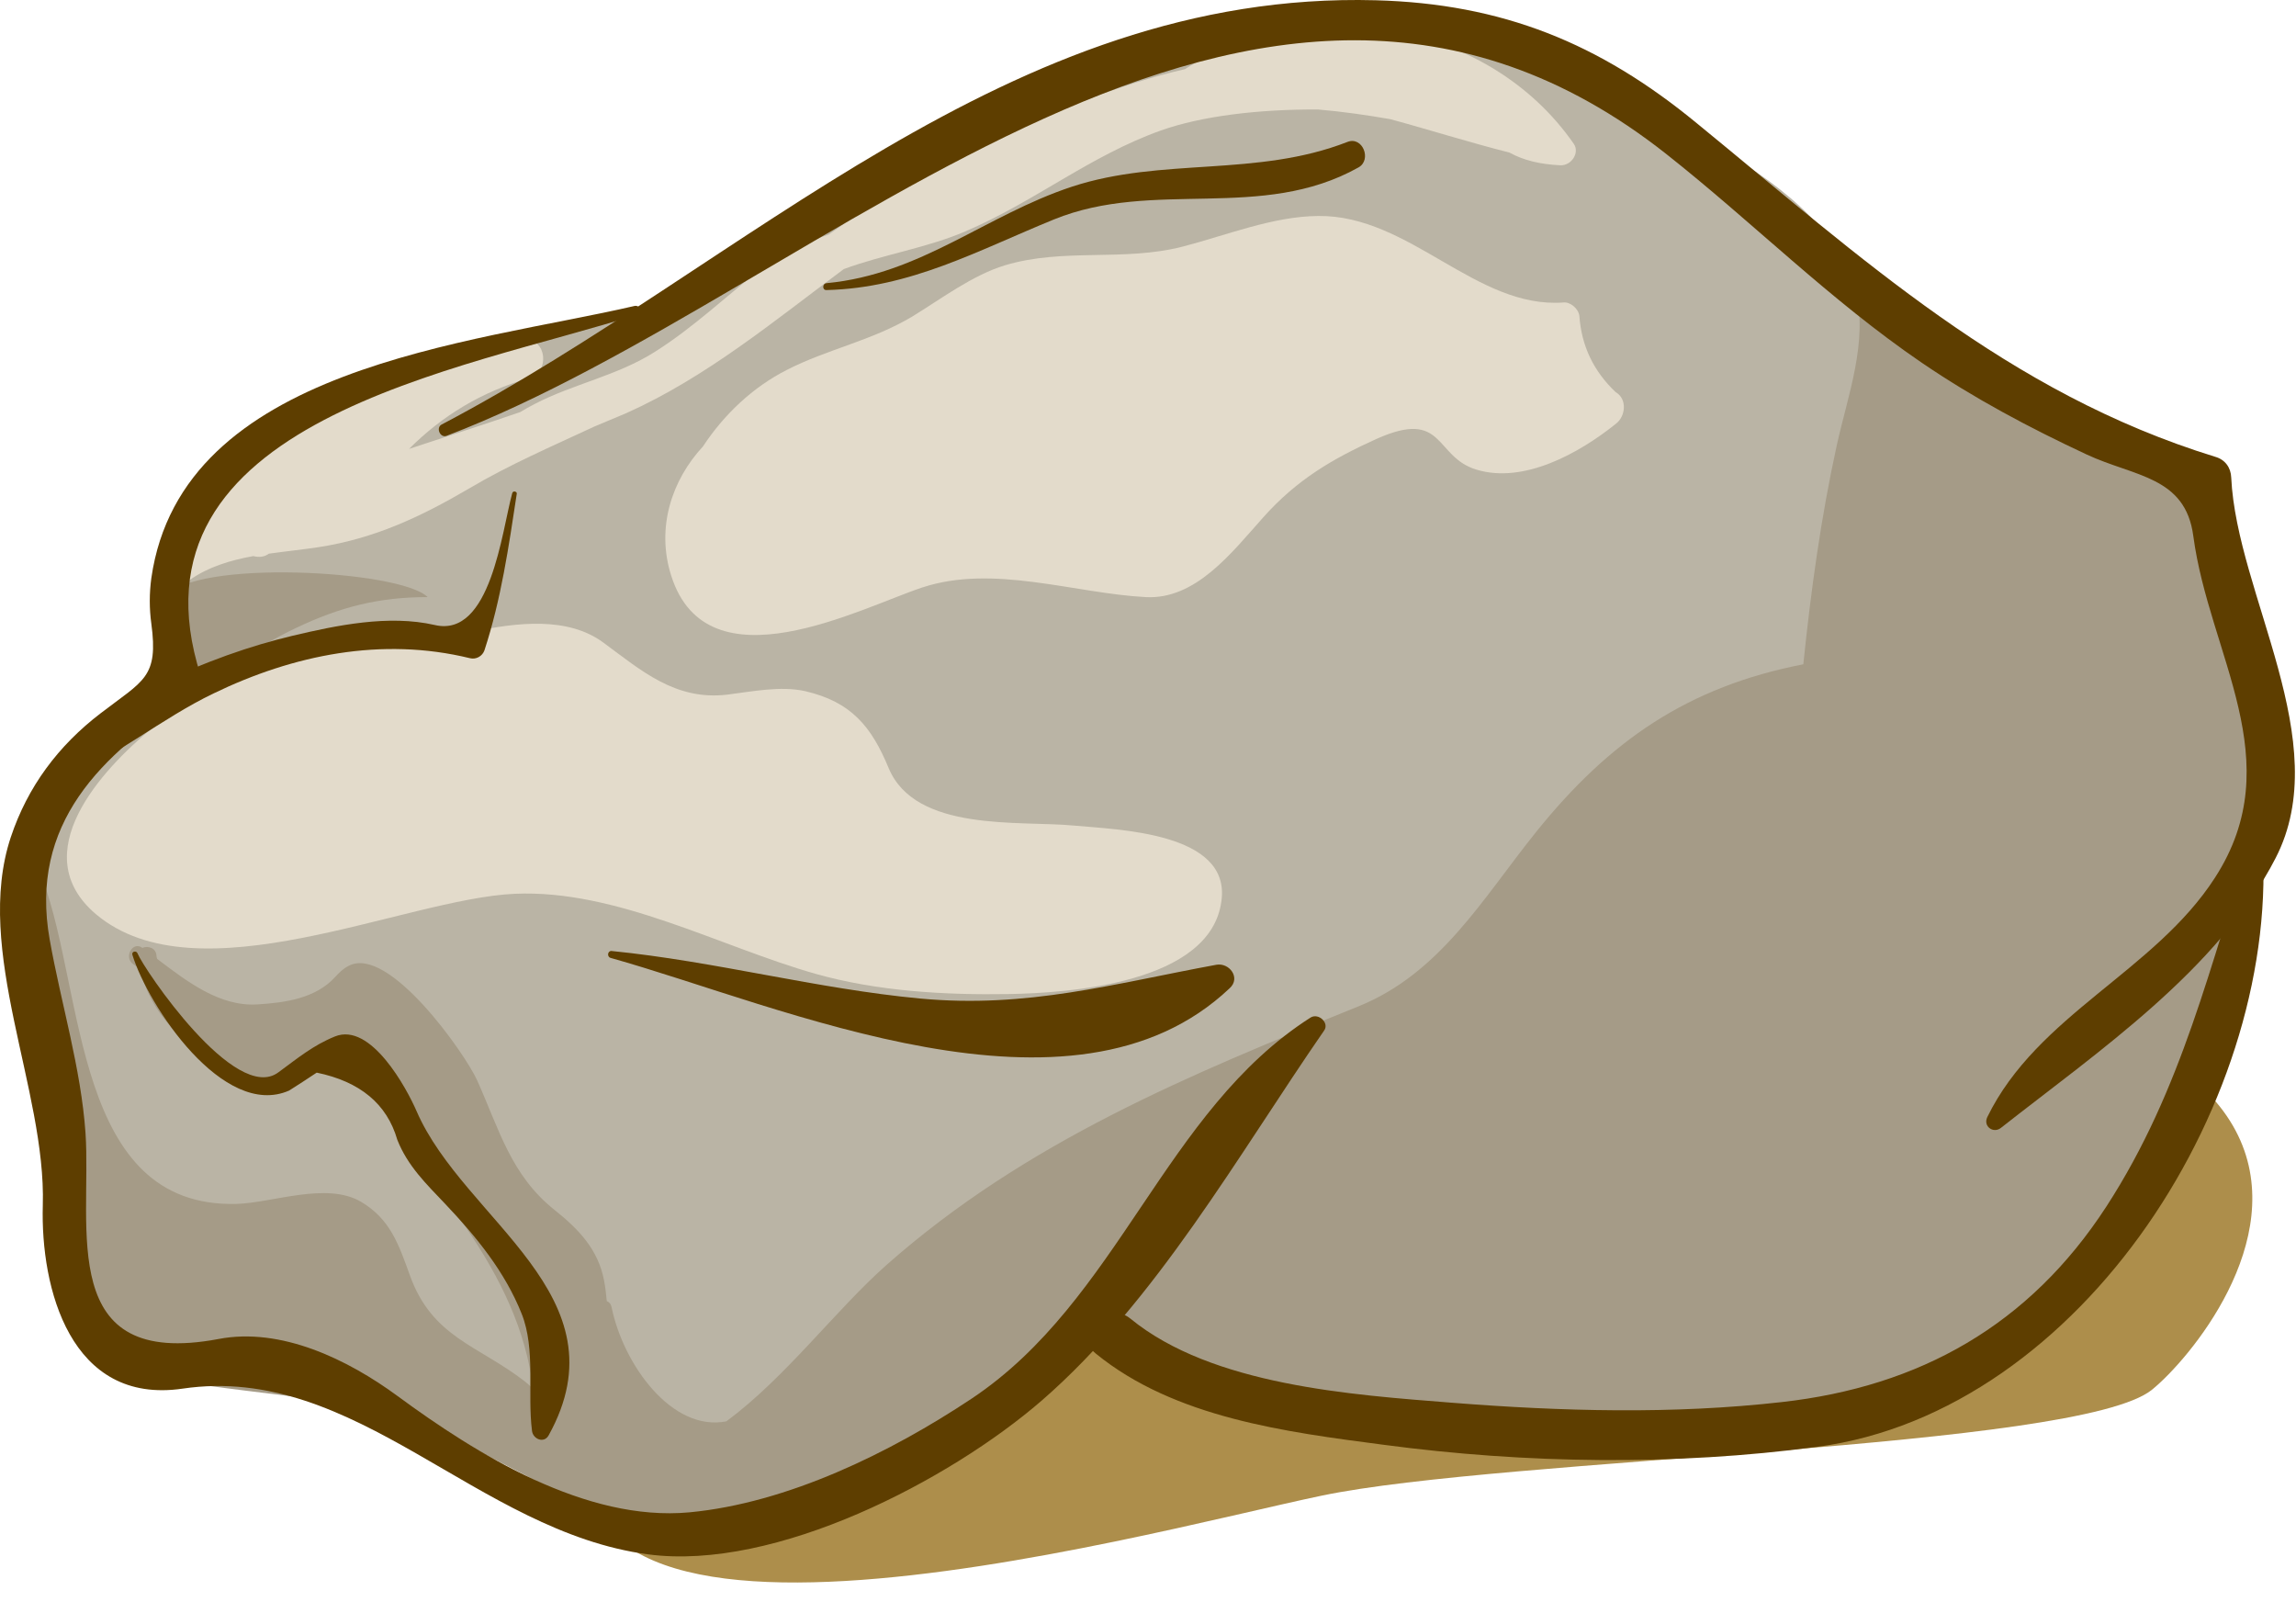 <svg width="271" height="189" viewBox="0 0 271 189" fill="none" xmlns="http://www.w3.org/2000/svg">
<g style="mix-blend-mode:multiply" filter="url(#filter0_f)">
<path d="M156 176.5C134.363 181.013 56 203 71 164C86 125 32.279 118.23 166.889 113.115C301.5 108 262.655 156.981 254 164C245.345 171.02 177.637 171.987 156 176.5Z" fill="#AD8E4B"/>
</g>
<path d="M75.565 38.825C75.565 38.825 96.71 22.559 109.723 16.053C122.736 9.547 150.551 -1.595 170.029 2.959C189.467 7.554 199.795 17.842 216.956 31.546C234.116 45.291 252.416 53.302 258.149 55.579C263.883 57.856 269.576 96.772 263.883 104.783C263.883 115.072 254.733 148.254 235.296 159.721C215.858 171.148 195.241 170.01 174.665 167.732C154.088 165.455 139.205 161.999 128.917 157.444C115.172 167.732 101.468 178.061 85.446 180.338C69.424 182.616 56.859 167.732 39.658 165.455C22.497 163.178 16.764 163.178 13.348 159.721C9.932 156.306 7.614 158.583 7.614 137.966C7.614 117.39 -2.918 106.369 8.062 92.421C19.041 78.473 22.701 82.133 22.701 82.133C19.041 69.324 22.457 56.718 30.468 51.025C38.438 45.291 76.094 33.458 75.565 38.825Z" fill="#A59B87"/>
<path d="M218.989 34.271C218.949 34.108 218.908 33.946 218.867 33.783C214.597 19.957 190.768 11.499 178.934 7.148C157.179 -0.741 136.196 2.756 116.108 13.41C100.045 21.95 86.504 35.41 68.164 38.785C59.218 40.411 49.987 40.655 41.61 44.6C32.664 48.829 18.431 62.452 19.57 70.463C22.619 65.949 47.262 67.25 50.475 70.463C44.741 70.463 40.187 71.601 34.9 74.122C29.98 76.44 25.669 79.815 21.074 82.703C10.745 89.168 6.313 94.414 5.052 103.848C10.013 117.105 8.712 142.561 27.906 142.073C32.176 141.951 38.56 139.43 42.627 141.829C46.042 143.862 47.059 146.831 48.36 150.45C51.003 157.851 56.371 158.705 61.942 163.015C62.308 163.3 62.593 163.585 62.918 163.869C62.064 156.956 59.136 150.897 54.907 144.716C52.427 141.138 49.824 137.559 47.628 133.777C45.88 130.809 45.066 127.19 43.033 124.425C40.349 120.724 35.998 127.068 33.111 127.596C30.915 128.003 28.191 127.108 26.279 126.01C21.765 123.449 17.658 119.504 16.56 114.38C16.276 114.177 15.991 113.974 15.707 113.77C14.568 112.957 15.666 111.005 16.804 111.859C17.455 111.574 18.431 111.859 18.472 112.794C18.472 112.916 18.512 113.038 18.553 113.16C22.05 115.804 25.913 118.813 30.386 118.528C33.64 118.325 37.259 117.837 39.577 115.275C40.065 114.746 40.512 114.299 41.163 113.974C45.88 111.493 54.907 124.343 56.331 127.515C58.933 133.33 60.316 138.698 65.48 142.805C68.286 145.042 70.604 147.441 71.295 151.101C71.458 151.914 71.539 152.727 71.62 153.54C71.905 153.662 72.108 153.866 72.19 154.272C73.572 161.023 79.306 168.993 85.731 167.732C92.766 162.527 98.622 154.598 104.64 149.271C121.069 134.753 140.384 126.824 160.31 118.772C169.988 114.868 174.99 106.044 181.293 98.196C189.955 87.42 199.226 81.035 212.849 78.392C213.743 69.69 214.923 61.11 216.793 52.57C218.054 46.796 220.575 40.167 218.989 34.271Z" fill="#BAB4A5"/>
<path d="M126.721 97.423C120.337 96.813 108.056 98.237 104.884 90.632C102.851 85.712 100.452 82.825 95.043 81.564C92.156 80.913 88.781 81.605 85.853 81.971C79.713 82.703 75.687 79.124 71.214 75.83C67.025 72.74 61.048 73.431 55.68 74.57C42.505 72.821 28.312 77.457 18.065 85.834C11.925 90.876 2.897 100.717 11.315 107.874C23.311 118 47.75 106.044 60.763 105.475C72.8 104.946 84.918 111.696 96.222 114.909C103.542 116.983 111.512 117.43 119.035 117.308C126.152 117.186 142.906 116.048 144.166 106.329C145.305 98.196 131.885 97.911 126.721 97.423Z" fill="#E3DBCB"/>
<path d="M185.766 16.988C175.722 2.471 154.454 -1.107 139.856 8.164C132.129 9.913 124.484 13.207 117.409 16.216C110.333 19.266 103.989 23.291 97.808 27.683C95.084 28.578 92.481 29.676 90.123 31.506C85.812 34.84 81.949 38.581 77.313 41.509C72.84 44.356 67.676 45.291 63.081 47.69C62.511 47.975 61.942 48.3 61.413 48.626C57.062 50.13 52.671 51.513 48.279 52.977C52.183 49.073 56.818 46.226 62.511 44.6C64.911 43.908 64.545 39.883 61.901 40.127C46.815 41.387 23.148 49.154 19.041 65.827C18.594 67.657 20.708 69.69 22.416 68.429C24.531 66.925 27.174 66.111 29.898 65.623C30.549 65.786 31.2 65.745 31.728 65.339C33.762 65.054 35.754 64.851 37.625 64.566C44.212 63.55 49.661 60.988 55.355 57.653C60.153 54.807 65.195 52.651 70.156 50.334C71.417 49.805 72.678 49.276 73.938 48.748C83.373 44.519 91.343 37.89 99.598 31.75C104.233 30.042 109.479 29.229 113.912 27.317C121.963 23.901 128.673 18.371 137.009 15.402C141.808 13.695 148.558 12.881 155.593 12.922C158.439 13.166 161.286 13.573 164.092 14.061C168.606 15.28 173.201 16.744 178.162 18.005C179.87 18.94 181.781 19.388 184.221 19.51C185.522 19.51 186.457 18.005 185.766 16.988Z" fill="#E3DBCB"/>
<path d="M190.687 46.267C188.084 43.786 186.661 40.818 186.417 37.28C186.295 36.386 185.319 35.613 184.546 35.694C174.217 36.467 166.41 25.365 155.593 25.487C150.225 25.528 144.776 27.765 139.571 29.107C132.577 30.896 125.582 29.229 118.629 31.302C114.766 32.482 111.187 35.206 107.731 37.321C102.932 40.208 97.686 41.184 92.847 43.664C88.862 45.698 85.487 48.87 82.966 52.692C79.347 56.596 77.395 62.208 79.225 67.941C83.495 81.401 101.59 71.723 108.869 69.324C117.246 66.559 126.802 70.015 135.22 70.463C141.116 70.788 145.345 65.257 149.087 61.069C153.072 56.596 157.26 54.156 162.465 51.797C170.558 48.178 169.256 53.912 174.258 55.416C179.829 57.124 186.376 53.505 190.727 50.008C191.866 49.154 192.11 47.08 190.687 46.267Z" fill="#E3DBCB"/>
<path d="M263.354 56.352C263.314 55.173 262.622 54.237 261.484 53.912C236.922 46.349 219.68 30.408 200.283 14.549C188.775 5.074 177.308 0.438 162.384 0.031C118.954 -1.148 88.13 31.18 52.142 50.09C51.41 50.456 51.939 51.716 52.711 51.431C97.524 34.352 147.989 -20.26 196.664 18.168C206.912 26.26 215.98 35.41 226.837 42.811C232.978 46.999 239.566 50.496 246.275 53.627C251.928 56.271 257.946 56.189 258.881 63.265C260.752 77.294 270.349 89.778 261.443 103.564C254.327 114.624 240.46 119.748 234.564 131.826C234.035 132.924 235.296 133.818 236.19 133.086C247.617 124.099 261.809 114.462 268.6 101.246C275.676 87.501 264.005 70.178 263.354 56.352Z" fill="#5E3E00"/>
<path d="M266.974 98.562C266.933 97.993 266.16 97.871 265.957 98.44C260.833 113.771 257.621 128.491 248.634 142.358C239.525 156.387 226.593 163.625 210.328 165.455C197.437 166.919 184.302 166.553 171.411 165.537C159.578 164.601 143.068 163.503 133.431 155.614C130.543 153.256 126.396 157.363 129.324 159.722C138.636 167.326 151.811 168.993 163.319 170.498C180.114 172.734 197.681 172.978 214.475 170.742C245.869 166.594 269.535 129.182 266.974 98.562Z" fill="#5E3E00"/>
<path d="M154.698 120.074C137.416 131.094 132.089 153.459 114.684 165.049C105.087 171.433 92.969 177.37 81.38 178.468C69.14 179.607 56.29 171.636 46.896 164.723C41.081 160.454 33.192 156.59 25.791 158.014C6.598 161.633 10.827 144.92 10.095 133.737C9.566 126.051 7.208 118.447 5.866 110.883C3.426 97.22 11.884 89.046 22.66 82.133C23.473 81.605 23.961 80.629 23.677 79.694C14.039 49.602 54.907 43.665 75.199 37.118C75.85 36.914 75.565 35.979 74.914 36.101C55.68 40.574 21.44 43.217 17.862 68.226C17.618 70.015 17.618 71.845 17.862 73.594C18.716 79.978 16.967 80.263 11.884 84.167C6.882 87.989 3.263 92.828 1.27 98.806C-3.162 112.185 5.459 128.572 5.052 142.236C4.768 151.995 8.305 165.821 21.562 163.869C42.057 160.86 56.249 180.745 76.5 183.429C91.546 185.422 112.082 174.686 122.939 165.293C136.481 153.541 146.159 136.258 156.284 121.619C156.935 120.724 155.634 119.504 154.698 120.074Z" fill="#5E3E00"/>
<path d="M60.463 58.183C59.227 62.684 57.921 75.302 51.317 73.757C45.879 72.509 39.734 73.79 34.472 75.039C24.937 77.306 11.553 82.826 6.149 90.778C5.62 91.566 6.609 92.224 7.386 91.928C13.671 89.365 19.039 84.798 25.184 81.841C34.613 77.273 45.066 75.138 55.449 77.668C56.19 77.865 56.932 77.438 57.179 76.748C59.157 70.702 60.04 64.525 60.993 58.282C61.064 58.019 60.569 57.854 60.463 58.183Z" fill="#5E3E00"/>
<path d="M49.173 131.134C47.994 128.41 43.765 120.602 39.536 122.31C36.933 123.367 35.144 124.872 32.867 126.539C27.784 130.362 16.967 114.34 16.235 112.51C16.113 112.144 15.503 112.266 15.625 112.672C17.455 118.65 26.361 132.11 34.128 128.694C35.225 128.003 36.283 127.312 37.381 126.58C42.505 127.637 45.676 130.28 46.896 134.509C48.116 137.6 50.312 139.714 52.549 142.073C56.209 145.936 59.584 150.043 61.576 155.045C63.243 159.234 62.227 164.439 62.796 168.871C62.918 169.806 64.179 170.376 64.748 169.4C73.938 152.849 54.785 144.066 49.173 131.134Z" fill="#5E3E00"/>
<path d="M143.556 113.852C131.397 116.088 121.272 119.016 108.625 117.837C96.426 116.698 84.43 113.445 72.19 112.225C71.702 112.185 71.62 112.917 72.068 113.039C92.4 118.732 126.558 134.225 145.142 116.617C146.484 115.397 145.101 113.567 143.556 113.852Z" fill="#5E3E00"/>
<path d="M159.049 16.745C148.314 20.933 137.172 18.534 126.518 22.031C116.311 25.406 108.707 32.36 97.564 33.417C97.036 33.458 97.036 34.271 97.564 34.23C107.487 33.986 115.416 29.554 124.403 25.894C136.196 21.096 148.883 26.179 160.351 19.754C161.937 18.859 160.839 16.053 159.049 16.745Z" fill="#5E3E00"/>
<defs>
<filter id="filter0_f" x="67.106" y="110.741" width="200.738" height="78.009" filterUnits="userSpaceOnUse" color-interpolation-filters="sRGB">
<feFlood flood-opacity="0" result="BackgroundImageFix"/>
<feBlend mode="normal" in="SourceGraphic" in2="BackgroundImageFix" result="shape"/>
<feGaussianBlur stdDeviation="1" result="effect1_foregroundBlur"/>
</filter>
</defs>
</svg>
